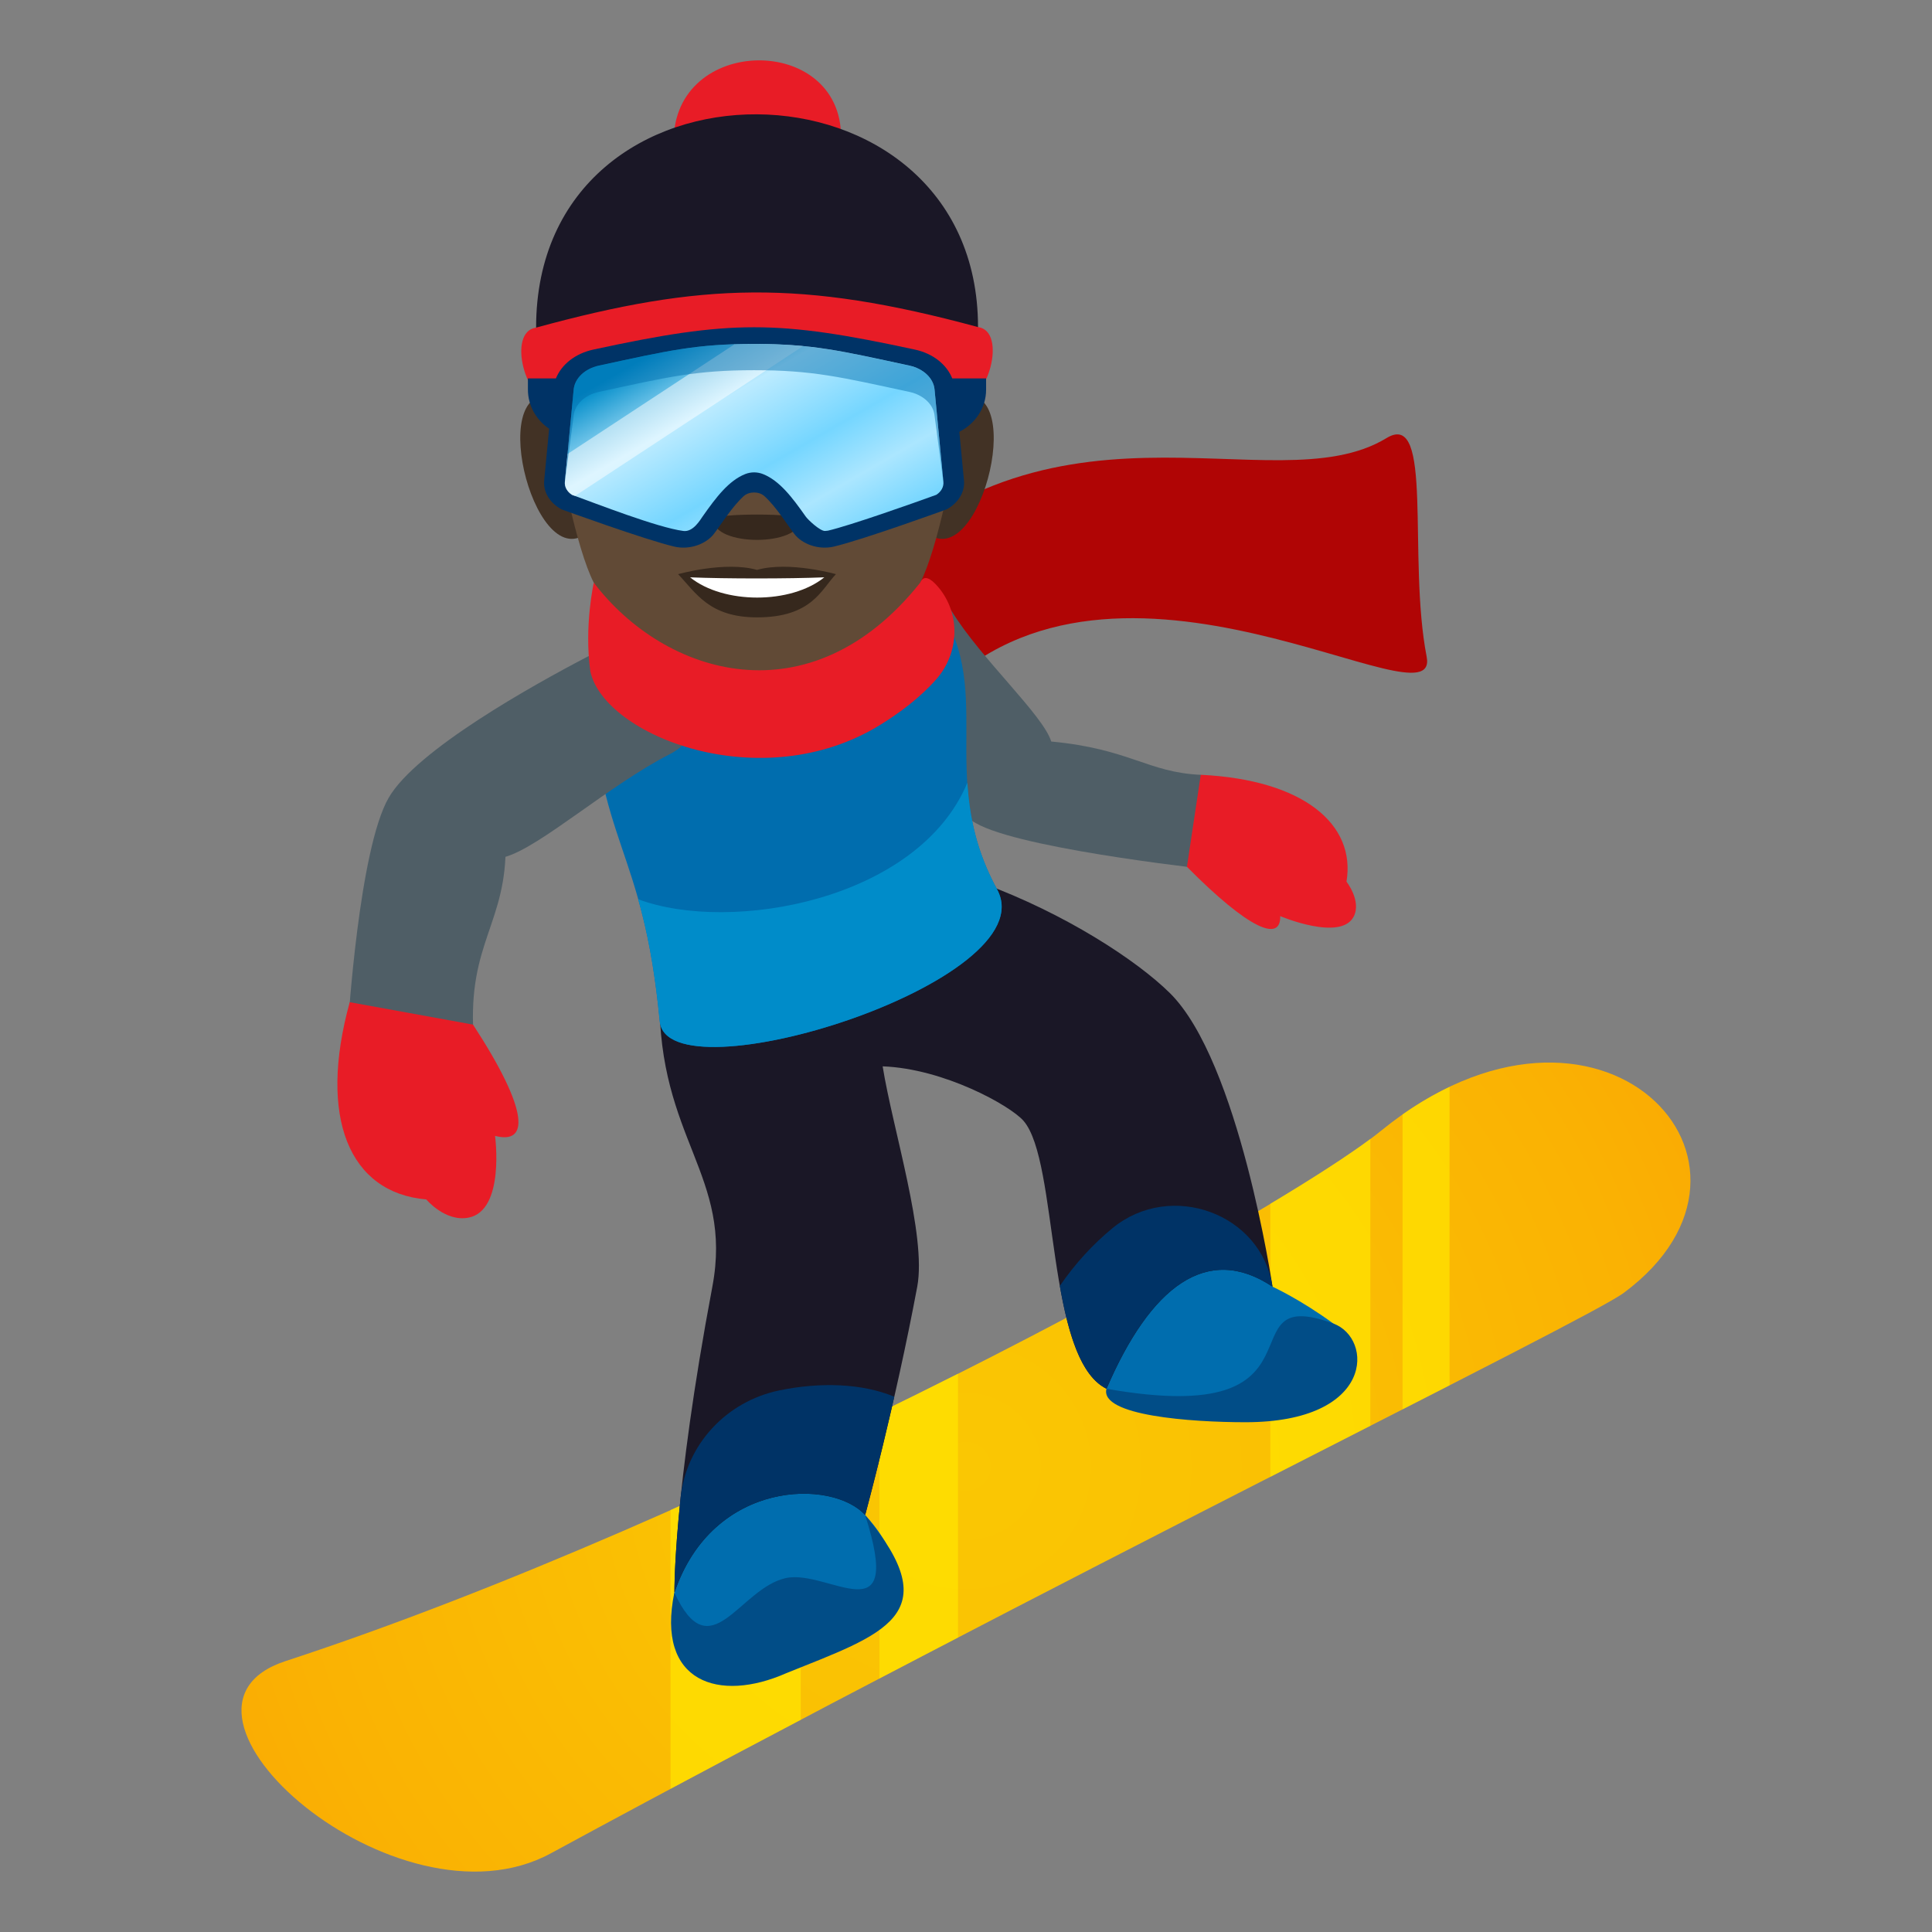 <svg enable-background="new 0 0 64 64" height="64" viewBox="0 0 64 64" width="64" xmlns="http://www.w3.org/2000/svg" xmlns:xlink="http://www.w3.org/1999/xlink"><rect x="0" y="0" width="64" height="64" fill="#808080" stroke="none"/><radialGradient id="a" cx="31.74" cy="51.355" gradientTransform="matrix(1.007 0 0 .986 .024 -2.058)" gradientUnits="userSpaceOnUse" r="28.214"><stop offset="0" stop-color="#fac703"/><stop offset=".351" stop-color="#fac103"/><stop offset=".799" stop-color="#fab203"/><stop offset="1" stop-color="#faa803"/></radialGradient><linearGradient id="b" gradientTransform="matrix(1 0 0 -1 -56 -80)" gradientUnits="userSpaceOnUse" x1="78.546" x2="83.225" y1="-90.474" y2="-98.579"><stop offset=".064" stop-color="#008cc9"/><stop offset=".33" stop-color="#bcebff"/><stop offset=".612" stop-color="#75d6ff"/><stop offset=".803" stop-color="#abe6ff"/><stop offset="1" stop-color="#75d6ff"/></linearGradient><path d="m9.458 55.026c-4.898 1.603 3.693 9.135 8.787 6.369 16.517-8.968 34.302-17.645 35.544-18.567 5.783-4.291-.805-11.249-8.043-5.368-3.528 2.871-22.141 12.939-36.288 17.566z" fill="url(#a)"/><g fill="#ffe600"><path d="m29.132 46.796v8.804c.877-.459 1.746-.911 2.604-1.357v-8.738c-.848.427-1.717.858-2.604 1.291z" opacity=".7"/><path d="m22.212 50.022v9.234c1.443-.771 2.885-1.535 4.313-2.288v-8.922c-1.416.669-2.859 1.331-4.313 1.976z" opacity=".7"/><path d="m46.462 36.917v9.767c.545-.277 1.063-.542 1.557-.796v-9.883c-.51.244-1.03.542-1.557.912z" opacity=".7"/><path d="m42.081 39.878v9.043c1.168-.598 2.279-1.164 3.314-1.692v-9.5c-.732.545-1.871 1.283-3.314 2.149z" opacity=".7"/></g><path d="m27.796 19.785c6.681-7.598 14.341-2.957 18.134-5.273 1.578-.962.691 3.948 1.33 7.244.484 2.486-10.244-4.928-16.232 1.248.001 0-3.847-2.523-3.232-3.219z" fill="#b00505"/><path d="m27.9 22.101c-1.344-2.138 2.58-3.555 3.635-1.842.971 1.575 3.013 3.42 3.289 4.305 2.6.243 3.197 1.026 4.955 1.103l.648 3.177s-6.186-.65-7.953-1.499c-1.635-.788-3.699-3.852-4.574-5.244z" fill="#4f5e66"/><path d="m22.341 52.757c-.168 1.51.086 3.155 3.836 2.396 6.174-1.252 2.482-4.963 2.482-4.963-1.456-2.08-5.958-.658-6.318 2.567z" fill="#006dae"/><path d="m26.025 52.277c-1.545.35-2.492 3.067-3.686.479-.621 2.984 1.488 3.65 3.703 2.672 3.227-1.301 5.393-1.919 2.617-5.239 1.309 4.083-1.228 1.773-2.634 2.088z" fill="#014d87"/><path d="m36.653 46.004c1.074 1.69 9.078-1.017 7.516-2.159-1.088-.798-2.016-1.222-2.016-1.222-2.64-2.733-6.33 2.08-5.5 3.381z" fill="#006dae"/><path d="m36.653 46.004c-.232.894 2.811 1.109 4.604 1.109 4.291 0 4.238-2.784 2.912-3.269-3.717-1.361.203 3.527-7.516 2.16z" fill="#014d87"/><path d="m42.153 42.622s-1.104-7.462-3.402-9.728c-1.096-1.081-3.459-2.629-6.212-3.64-4.99.497-5.863 1.76-10.691 3.757-.049 4.721 2.445 5.922 1.75 9.61-1.303 6.91-1.256 10.135-1.256 10.135 1.275-3.765 5.246-3.765 6.318-2.567 0 0 .992-3.646 1.725-7.567.316-1.694-.816-5.232-1.146-7.298 2.029.075 4.216 1.295 4.662 1.8 1.182 1.34.727 7.879 2.754 8.88 1.453-3.382 3.332-4.828 5.498-3.382z" fill="#1a1726"/><path d="m35.108 42.597c.279 1.583.691 2.987 1.545 3.407 1.455-3.382 3.334-4.828 5.5-3.382 0 0 0 0 0-.001-.361-2.415-3.359-3.521-5.293-1.943-.654.537-1.242 1.176-1.752 1.919z" fill="#036"/><path d="m22.546 49.609c-.219 2.124-.205 3.147-.205 3.147 1.275-3.765 5.246-3.765 6.318-2.567 0 0 .449-1.65.965-3.921-1.076-.45-2.469-.484-3.795-.212-1.779.364-3.101 1.811-3.283 3.553z" fill="#036"/><path d="m33.03 29.462c-2.101-3.849.107-6.693-2.16-9.677-3.15-4.143-11.361 2.482-11.361 2.482.299 5.877 1.783 5.654 2.346 11.565.244 2.601 12.839-1.314 11.175-4.37z" fill="#006dae"/><path d="m18.304 13.12c-2.266-.431-.496 6.252 1.275 4.409.823-.855-.216-4.207-1.275-4.409z" fill="#423225"/><path d="m31.851 13.12c-1.059.202-2.1 3.554-1.277 4.409 1.773 1.843 3.538-4.84 1.277-4.409z" fill="#423225"/><path d="m25.078 5.974c-4.684 0-6.939 3.41-6.656 8.15.055.953.67 4.064 1.25 5.181.594 1.141 2.578 2.901 3.795 3.266.77.23 2.451.23 3.221 0 1.217-.364 3.201-2.125 3.795-3.266.582-1.116 1.195-4.228 1.252-5.181.282-4.741-1.974-8.15-6.657-8.15z" fill="#614a36"/><path d="m27.861 4.532c-.023 3.048-5.564 3.201-5.545.152 0-3.527 5.545-3.579 5.545-.152z" fill="#e81c26"/><path d="m32.398 10.835c-.047 3.441-14.686 3.46-14.639.018 0-9.508 14.639-9.329 14.639-.018z" fill="#1a1726"/><path d="m25.078 18.879c-1.055-.3-2.615.141-2.615.141.594.622 1.031 1.431 2.615 1.431 1.814 0 2.123-.917 2.613-1.431 0 0-1.563-.442-2.613-.141z" fill="#36281d"/><path d="m22.861 19.125c1.104.892 3.334.896 4.445 0-1.178.048-3.26.049-4.445 0z" fill="#fff"/><path d="m26.529 17.202c0 .91-2.904.91-2.904 0 0-.209 2.904-.209 2.904 0z" fill="#36281d"/><path d="m31.839 13.254c-4.477-.576-9.051-.57-13.527.018-.881.121-1.537-2.284-.553-2.419 5.473-1.498 8.801-1.601 14.639-.018.982.131.32 2.538-.559 2.419z" fill="#e81c26"/><path d="m31.544 12.535c-.184-.46-.637-.826-1.24-.955-4.557-.985-6.09-.985-10.648 0-.602.13-1.055.495-1.24.955h-.928v.371c0 .537.279 1.009.703 1.296l-.164 1.717c-.035.377.182.741.574.954 0 0 2.771 1.009 3.742 1.235.49.114 1.041-.076 1.307-.424.232-.302.6-.899.988-1.251.178-.159.506-.159.682 0 .391.352.758.95.99 1.251.266.348.816.538 1.305.424.973-.227 3.744-1.235 3.744-1.235.389-.213.609-.577.574-.954l-.154-1.615c.523-.265.887-.787.887-1.397v-.371h-1.122z" fill="#036"/><path d="m27.326 17.589c-.166 0-.559-.369-.635-.477-.451-.642-.869-1.189-1.414-1.407-.189-.075-.4-.076-.59-.001-.545.217-.963.765-1.414 1.408-.076.107-.311.519-.635.477-.857-.112-2.883-.904-3.689-1.197-.162-.104-.252-.265-.236-.431l.291-3.06c.037-.372.371-.688.83-.789 2.275-.491 3.205-.719 5.148-.719s2.875.229 5.148.719c.459.101.793.416.828.789l.293 3.06c.016.166-.072.327-.236.431-.807.293-2.85 1.015-3.588 1.187z" fill="url(#b)"/><path d="m24.98 11.395c-.236 0-.445.007-.656.015l-5.525 3.63-.088.923c-.016.166.074.327.236.431.027.01.066.024.098.036l7.551-4.961c-.489-.049-.999-.074-1.616-.074z" fill="#fff" opacity=".5"/><path d="m19.003 13.771c.035-.371.369-.688.832-.788 2.271-.491 3.203-.72 5.146-.72 1.941 0 2.873.229 5.146.72.463.1.797.417.832.788 0 0 .301 2.278.291 2.192l-.291-3.06c-.035-.371-.369-.688-.832-.789-2.271-.49-3.203-.719-5.146-.719s-2.873.229-5.146.719c-.463.101-.797.418-.832.789l-.291 3.06c-.009.086.291-2.192.291-2.192z" fill="#006ead" opacity=".47"/><path d="m19.449 21.76c2.725-1.418 4.922 2.104 2.736 3.224-2.008 1.026-4.287 3.07-5.441 3.399-.107 2.43-1.396 3.116-1.004 6.494l-4.207-.951s.359-5.789 1.34-7.495c.908-1.58 4.798-3.744 6.576-4.671z" fill="#4f5e66"/><path d="m30.482 19.303c-3.645 4.579-8.463 3.085-10.811 0 0 0-.326 1.422-.115 2.939.463 2.132 5.668 4.195 9.6 1.772.641-.395 1.33-.91 1.859-1.512.77-.874.813-2.18.057-3.065-.239-.279-.469-.415-.59-.134z" fill="#e81c26"/><path d="m11.585 33.199 4.084.742c1.891 2.899 1.84 3.976.73 3.686 0 0 .338 2.479-.883 2.71-.768.147-1.395-.604-1.395-.604-2.551-.22-3.592-2.705-2.536-6.534z" fill="#e81c26"/><path d="m44.604 29.206c.318-1.901-1.428-3.377-4.828-3.54l-.457 3.048c2.051 2.07 3.113 2.509 3.09 1.634 0 0 1.998.847 2.432.019.269-.52-.237-1.161-.237-1.161z" fill="#e81c26"/><path d="m32.046 25.928c-1.625 3.898-7.834 5.007-10.906 3.861.285 1.009.543 2.239.715 4.044.244 2.6 12.839-1.315 11.175-4.371-.695-1.275-.913-2.439-.984-3.534z" fill="#008cc9"/></svg>